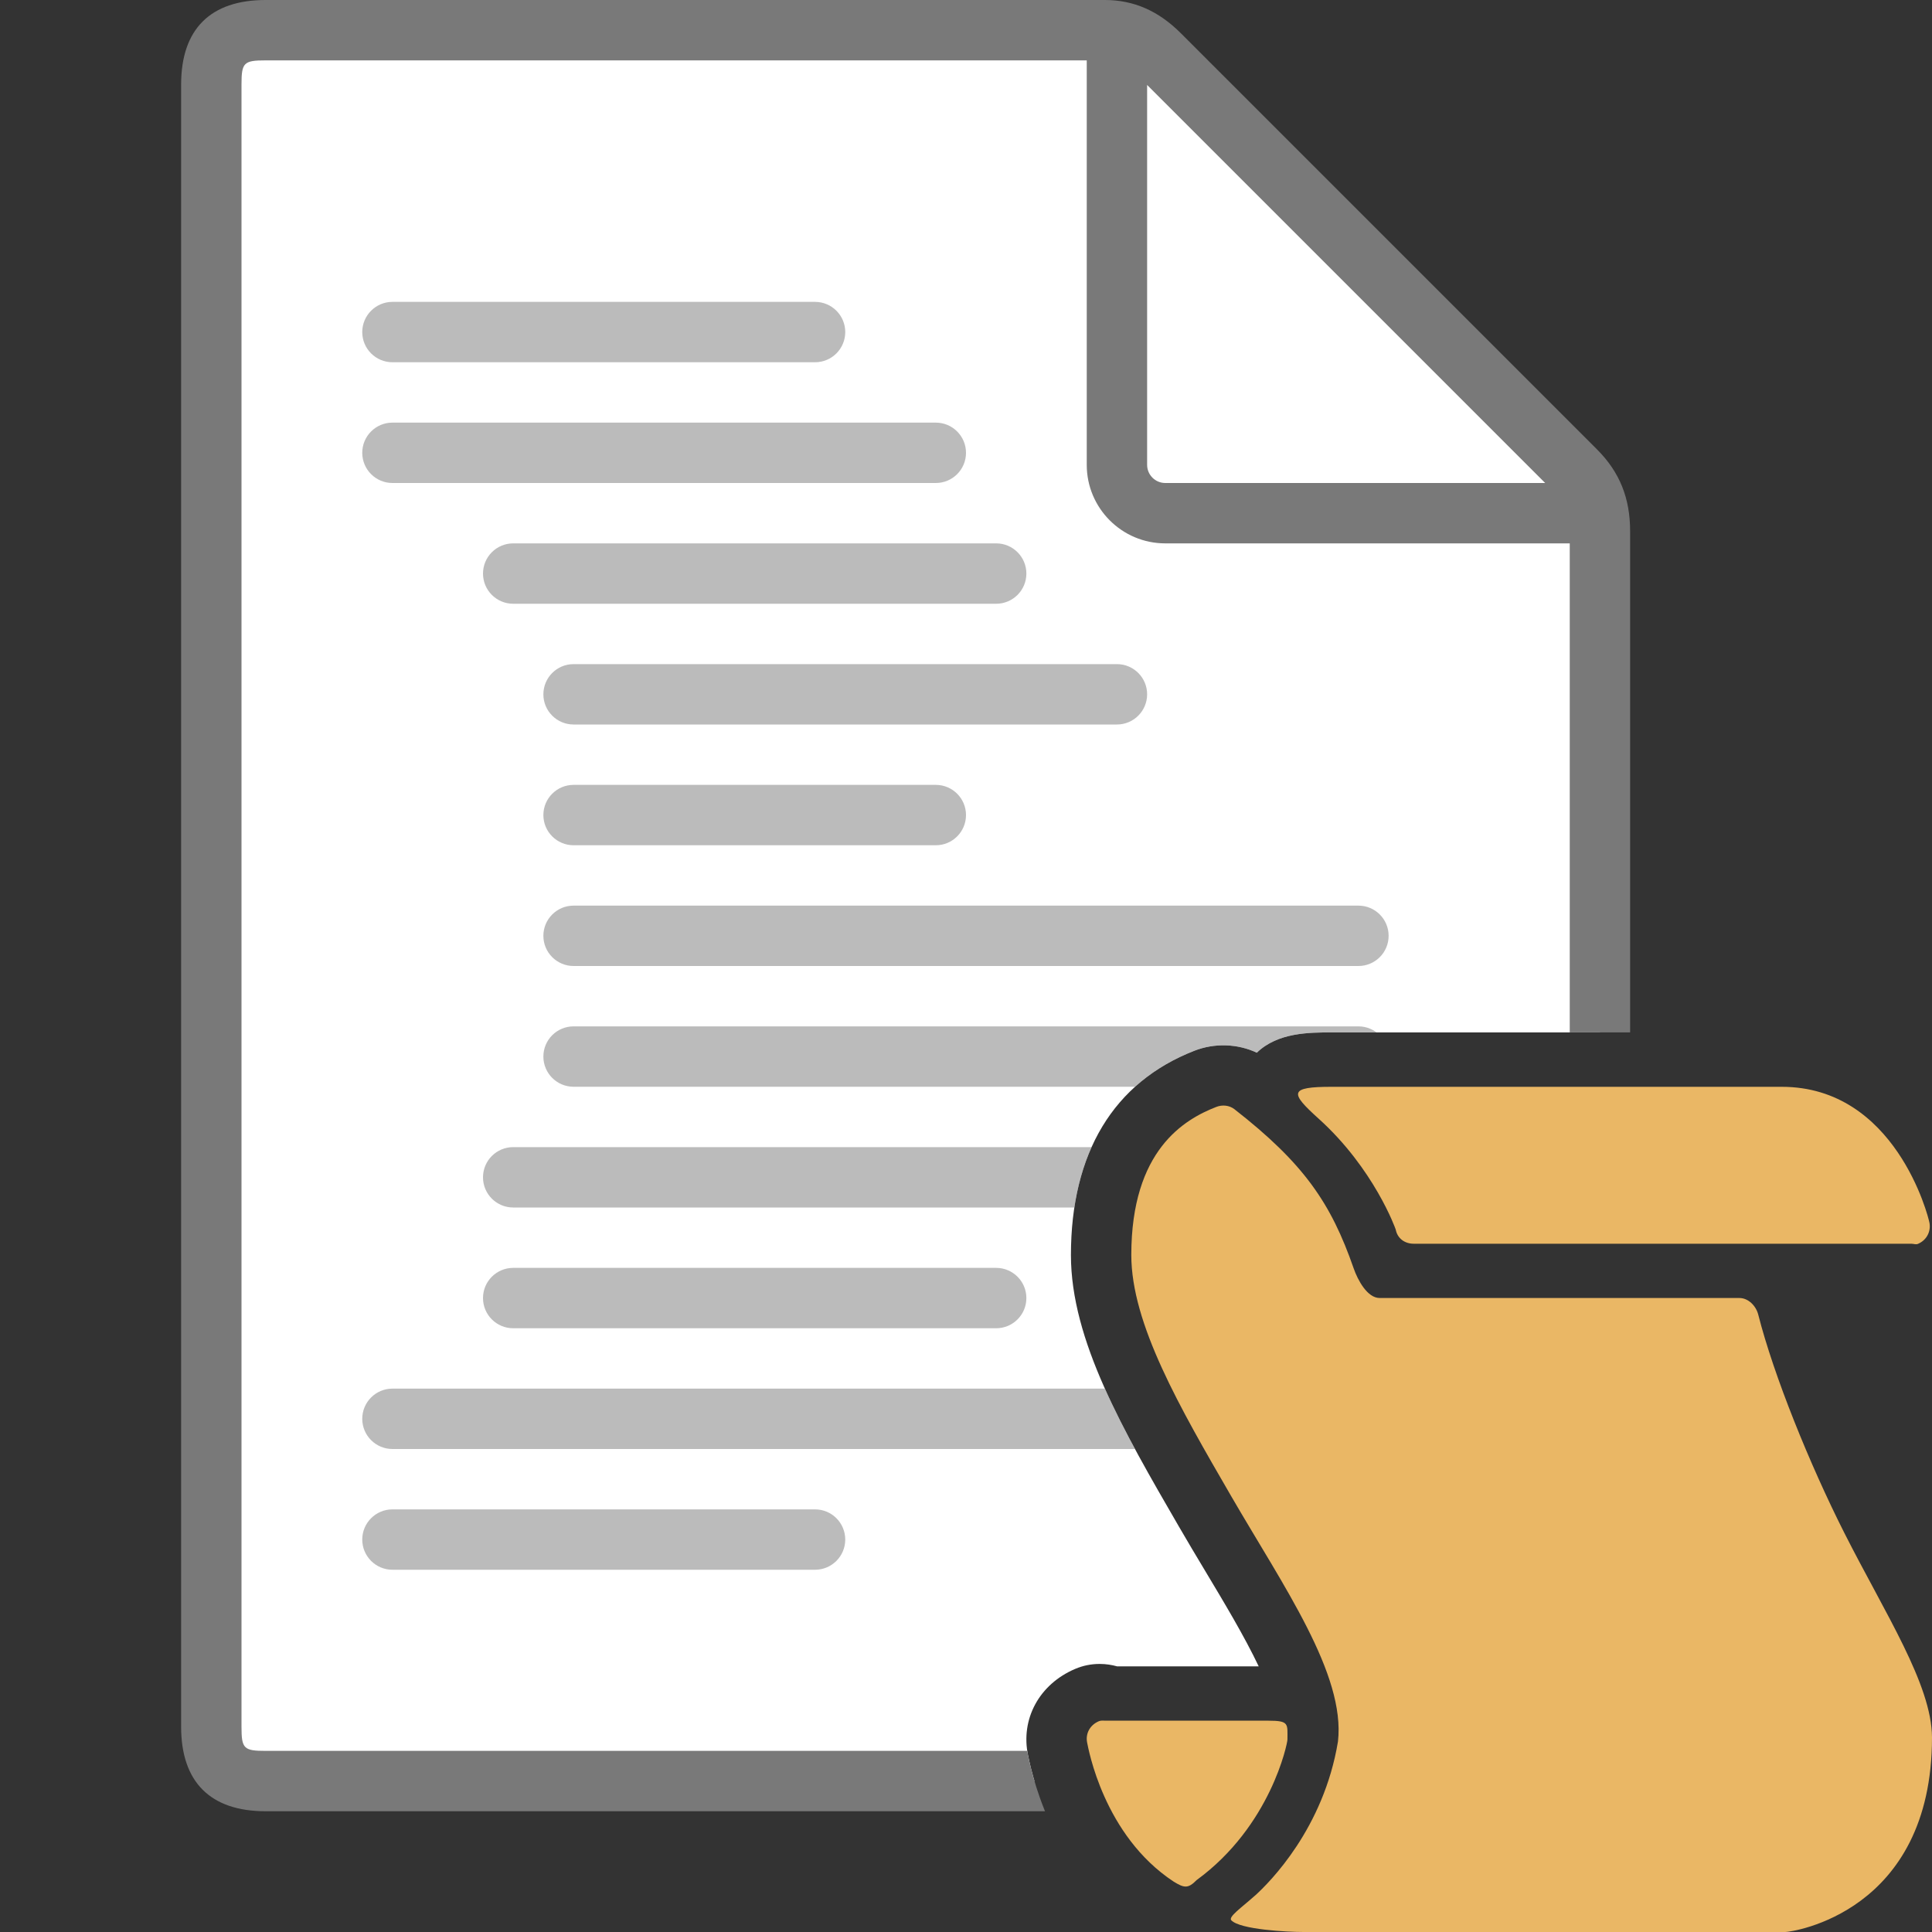 <?xml version="1.0" encoding="UTF-8"?>
<!DOCTYPE svg PUBLIC "-//W3C//DTD SVG 1.1//EN" "http://www.w3.org/Graphics/SVG/1.1/DTD/svg11.dtd">
<svg version="1.1" id="Layer_1" xmlns="http://www.w3.org/2000/svg" xmlns:xlink="http://www.w3.org/1999/xlink" x="0px" y="0px" width="32px" height="32px" viewBox="0 0 32 32" enable-background="new 0 0 32 32" xml:space="preserve">
  <rect x="0" y="0" width="32" height="32" fill="#333333" stroke="none"/>
  <style type="text / css">
    .Red{fill:#CD4C32;}
    .Green{fill:#4EA17E;}
    .Blue{fill:#3E79B4;}
    .Yellow{fill:#EAB765;}
    .Black{fill:#797979;}
    .Gray{fill:#B4B4B5;}
    .White{fill:#FFFFFF;}
  </style>
  <g id="main">
    <clipPath id="clip_mask">
      <path d="M17.029,29.08c-0.13,-0.606,0.184,-1.185,0.78,-1.438c0.129,-0.055,0.265,-0.082,0.405,-0.082c0.109,0,0.206,0.017,0.288,0.04h2.346c-0.238,-0.501,-0.575,-1.061,-0.889,-1.585c-0.146,-0.244,-0.294,-0.49,-0.437,-0.738c-0.917,-1.583,-1.784,-3.078,-1.784,-4.488c0,-1.692,0.707,-2.863,2.044,-3.385c0.334,-0.131,0.716,-0.118,1.035,0.032C21.163,17.1,21.688,17.1,22.063,17.1h7.448c1.144,0,1.947,0.532,2.488,1.164V0H0v32h18.87C17.52,31.098,17.12,29.538,17.029,29.08z"/>
    </clipPath>
    <g id="icon" clip-path="url(#clip_mask)">
      <g id="transformed_icon" transform="translate(-1 -1)">
        <path fill="#FFFFFF" class="White" d="M27.1,8.8c-1.484,-1.484,-6.601,-6.601,-6.9,-6.9c-0.35,-0.35,-0.662,-0.4,-0.9,-0.4S5.4,1.5,5.4,1.5c-0.635,0,-0.9,0.259,-0.9,0.9v16.5v1.4v9.3c0,0.641,0.265,0.9,0.9,0.9h21.2c0.635,0,0.9,-0.259,0.9,-0.9c0,0,0,-5.485,0,-9.3c0,-0.501,0,-0.973,0,-1.4c0,-3.587,0,-9.016,0,-9.1C27.5,9.35,27.353,9.053,27.1,8.8z" />
        <path fill="#797979" class="Black" fill-opacity="0.5" d="M7,8.5c0,-0.276,0.224,-0.5,0.5,-0.5h9c0.276,0,0.5,0.224,0.5,0.5s-0.224,0.5,-0.5,0.5H7.5C7.224,9,7,8.776,7,8.5zM9.5,11h8c0.276,0,0.5,-0.224,0.5,-0.5s-0.224,-0.5,-0.5,-0.5H9.5c-0.276,0,-0.5,0.224,-0.5,0.5S9.224,11,9.5,11zM10.5,13h9c0.276,0,0.5,-0.224,0.5,-0.5s-0.224,-0.5,-0.5,-0.5h-9c-0.276,0,-0.5,0.224,-0.5,0.5S10.224,13,10.5,13zM10.5,15h6c0.276,0,0.5,-0.224,0.5,-0.5s-0.224,-0.5,-0.5,-0.5h-6c-0.276,0,-0.5,0.224,-0.5,0.5S10.224,15,10.5,15zM10.5,17h13c0.276,0,0.5,-0.224,0.5,-0.5s-0.224,-0.5,-0.5,-0.5H10.5c-0.276,0,-0.5,0.224,-0.5,0.5S10.224,17,10.5,17zM10.5,19h13c0.276,0,0.5,-0.224,0.5,-0.5s-0.224,-0.5,-0.5,-0.5H10.5c-0.276,0,-0.5,0.224,-0.5,0.5S10.224,19,10.5,19zM9.5,21h12c0.276,0,0.5,-0.224,0.5,-0.5s-0.224,-0.5,-0.5,-0.5H9.5c-0.276,0,-0.5,0.224,-0.5,0.5S9.224,21,9.5,21zM9.5,23h8c0.276,0,0.5,-0.224,0.5,-0.5s-0.224,-0.5,-0.5,-0.5H9.5c-0.276,0,-0.5,0.224,-0.5,0.5S9.224,23,9.5,23zM7.5,25h13c0.276,0,0.5,-0.224,0.5,-0.5s-0.224,-0.5,-0.5,-0.5H7.5c-0.276,0,-0.5,0.224,-0.5,0.5S7.224,25,7.5,25zM7.5,27h7c0.276,0,0.5,-0.224,0.5,-0.5s-0.224,-0.5,-0.5,-0.5H7.5c-0.276,0,-0.5,0.224,-0.5,0.5S7.224,27,7.5,27zM7.5,7h7c0.276,0,0.5,-0.224,0.5,-0.5s-0.224,-0.5,-0.5,-0.5H7.5c-0.276,0,-0.5,0.224,-0.5,0.5S7.224,7,7.5,7z" />
        <path fill="#797979" class="Black" d="M27.454,8.446l-6.9,-6.9C20.186,1.179,19.776,1,19.3,1H5.4c-0.916,0,-1.4,0.484,-1.4,1.4v12.2v0.4v7v0.4v7.2c0,0.916,0.484,1.4,1.4,1.4h21.2c0.916,0,1.4,-0.484,1.4,-1.4v-7.2v-0.4v-7v-0.4V9.8C28,9.249,27.826,8.819,27.454,8.446zM20,2.407L26.593,9H20.3c-0.165,0,-0.3,-0.135,-0.3,-0.3V2.407zM27,15v7v0.4v7.2c0,0.363,-0.037,0.4,-0.4,0.4H5.4c-0.363,0,-0.4,-0.037,-0.4,-0.4v-7.2v-0.4v-7v-0.4V2.4c0,-0.363,0.037,-0.4,0.4,-0.4h13.6v6.7c0,0.717,0.583,1.3,1.3,1.3h6.7v4.6V15z" />
      </g>
    </g>
    <g id="overlay">
      <path fill="#EAB765" class="Yellow" d="M21.324,28.814c0,0.061,-0.276,1.43,-1.504,2.326c-0.142,0.144,-0.205,0.133,-0.38,0.026c-1.165,-0.767,-1.415,-2.218,-1.433,-2.3c-0.031,-0.147,0.041,-0.292,0.193,-0.357c0.037,-0.016,0.078,-0.009,0.118,-0.009h2.691C21.357,28.5,21.324,28.552,21.324,28.814zM21.84,18.528c0.917,0.826,1.275,1.824,1.278,1.839c0.029,0.149,0.153,0.233,0.296,0.233h8.243c0.037,0,0.075,0.017,0.109,0.003c0.143,-0.06,0.216,-0.2,0.193,-0.344c-0.019,-0.116,-0.568,-2.258,-2.448,-2.258h-7.448C21.338,18,21.368,18.102,21.84,18.528zM32,28.775c0,2.909,-2.328,3.225,-2.429,3.225c-0.044,0,-6.03,0,-7.978,0c-0.273,0,-1.048,-0.04,-1.198,-0.193c-0.056,-0.057,0.164,-0.207,0.389,-0.408c0.001,-0.001,0.002,-0.001,0.002,-0.001c0.247,-0.223,1.138,-1.115,1.375,-2.553c0.126,-1.114,-0.902,-2.569,-1.774,-4.073c-0.848,-1.463,-1.649,-2.845,-1.649,-3.985c0,-1.74,0.881,-2.248,1.408,-2.453c0.099,-0.039,0.214,-0.028,0.299,0.037c1.153,0.9,1.6,1.556,1.976,2.637c0.068,0.196,0.227,0.491,0.43,0.491h5.959c0.148,0,0.275,0.13,0.312,0.275c0.257,1.011,0.852,2.48,1.427,3.618C31.226,26.73,31.994,27.899,32,28.775z" />
    </g>
  </g>
</svg>
